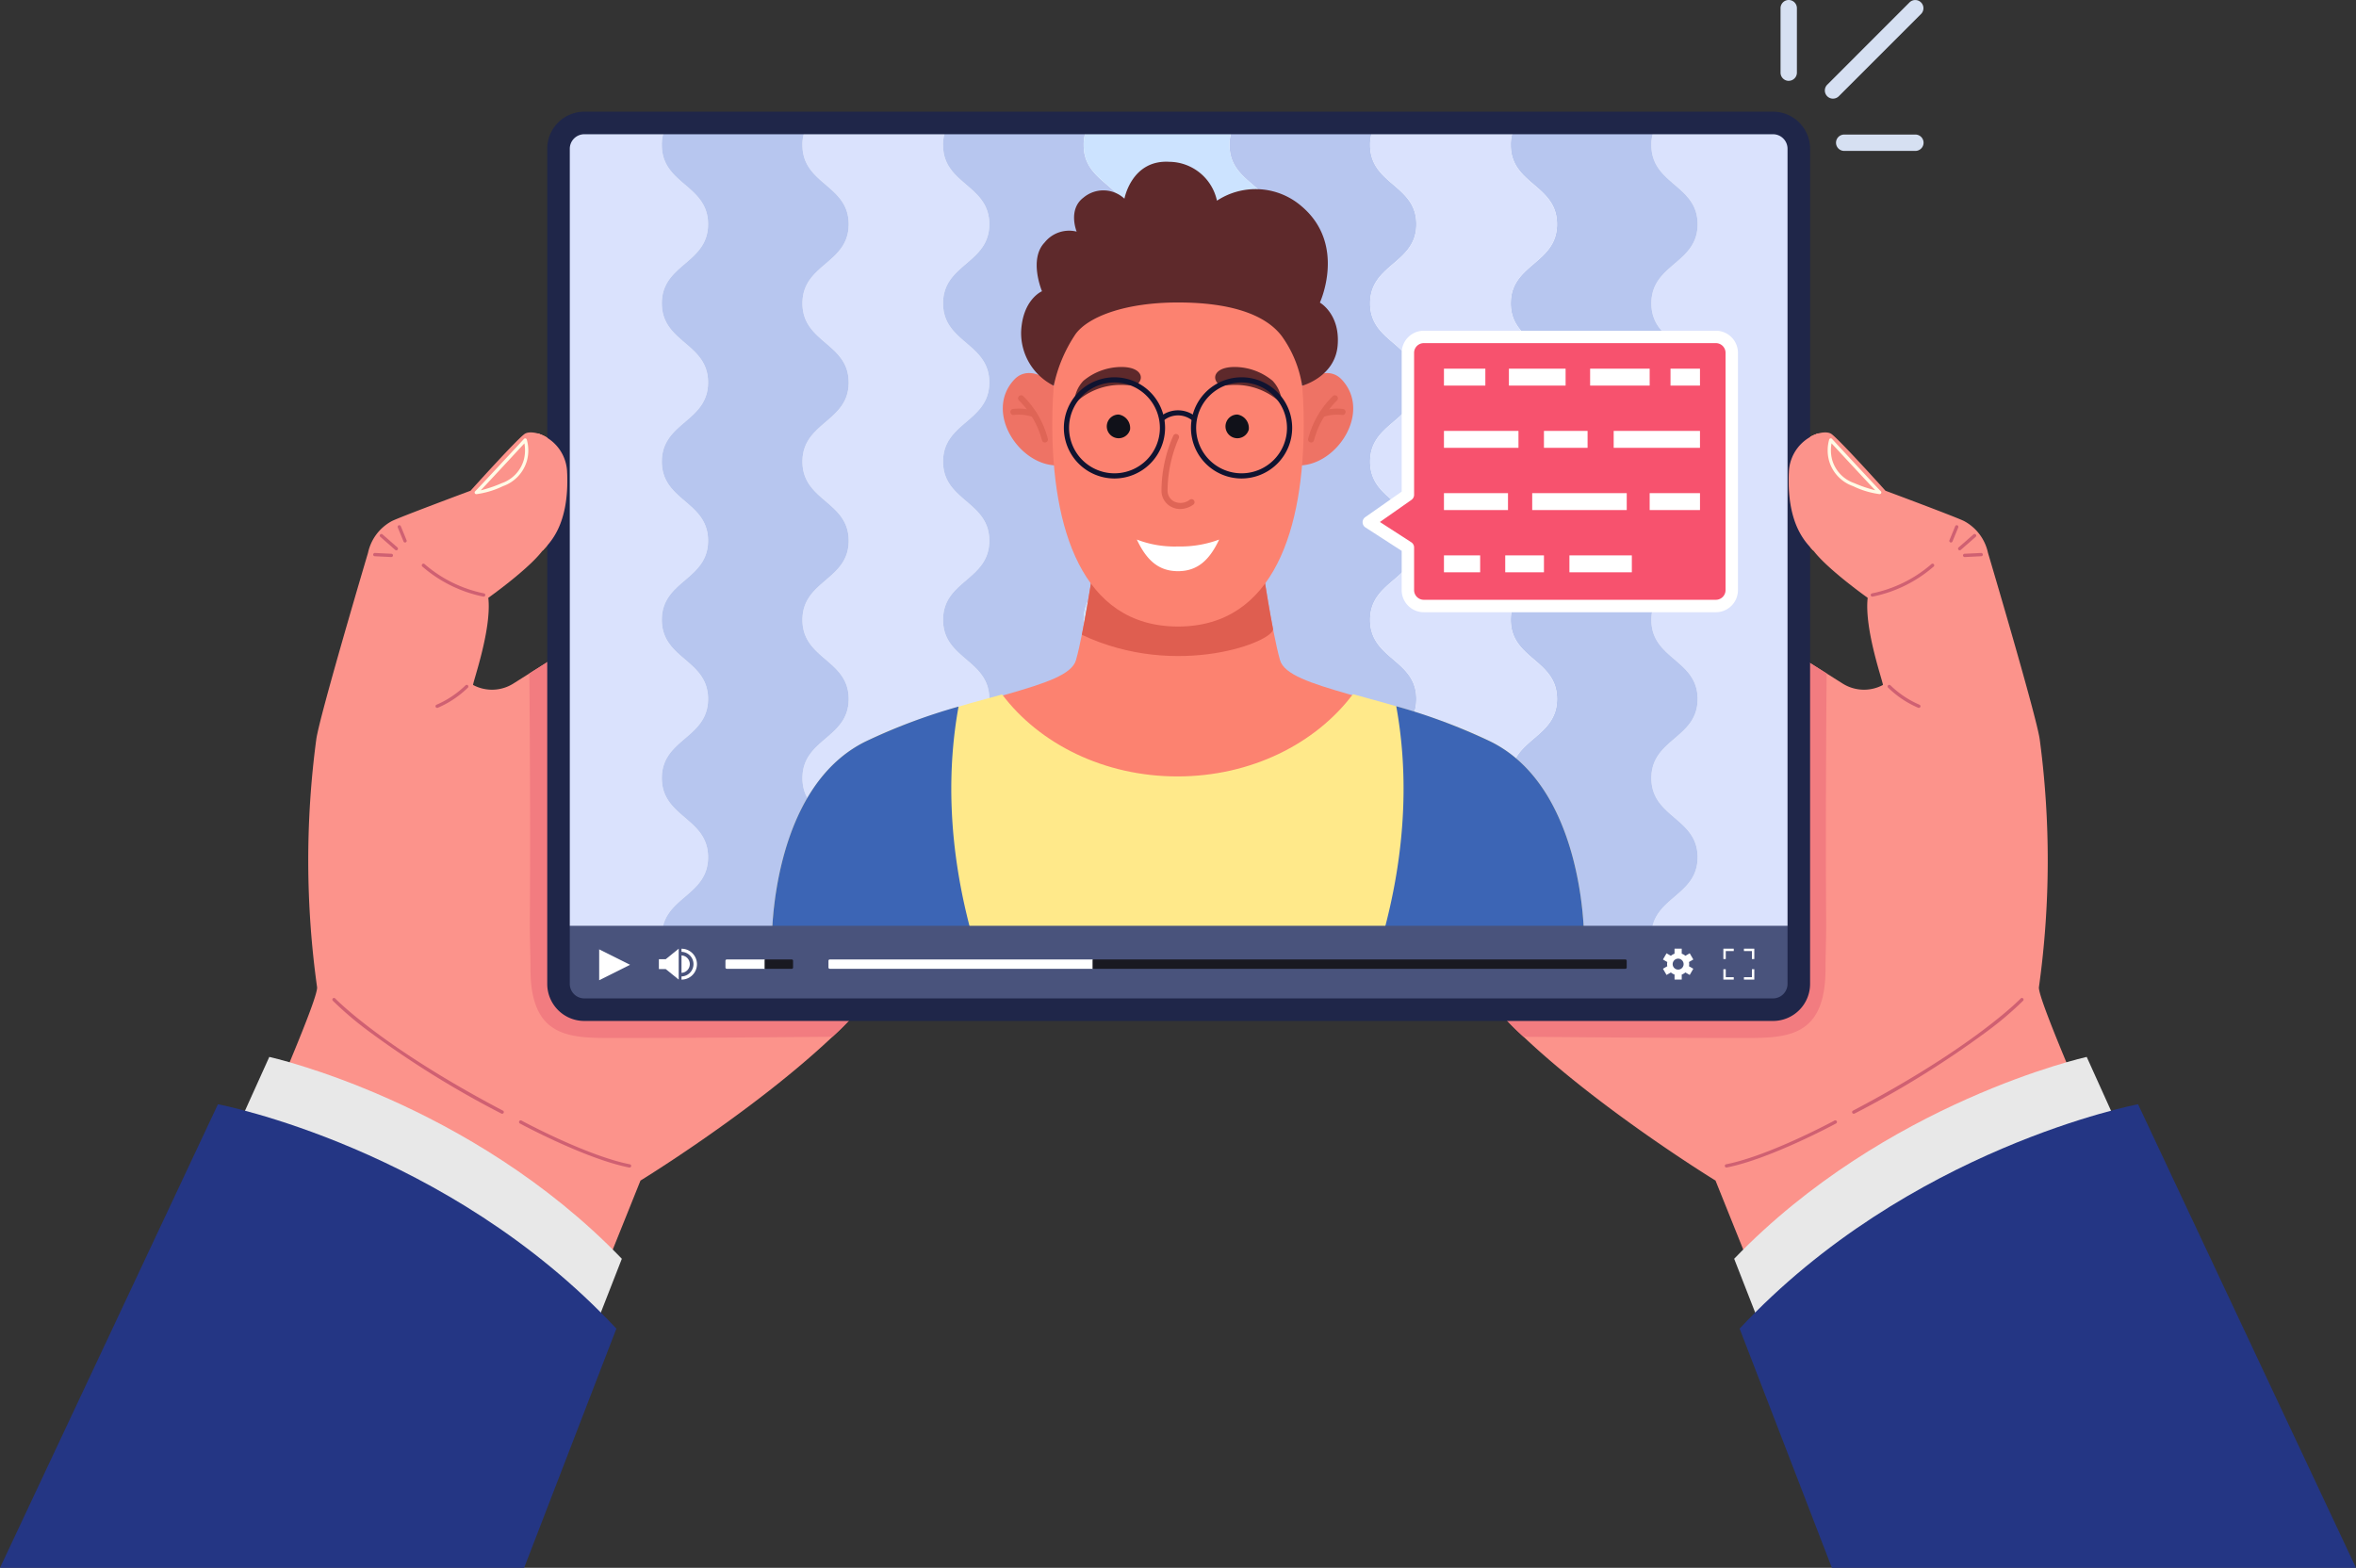 <svg id="Grupo_1066163" data-name="Grupo 1066163" xmlns="http://www.w3.org/2000/svg" xmlns:xlink="http://www.w3.org/1999/xlink" width="295" height="196.331" viewBox="0 0 295 196.331">
  <rect x="0" y="0" width="295" height="196.331" fill="#333333" stroke="none"/>
  <defs>
    <clipPath id="clip-path">
      <rect id="Rectángulo_375129" data-name="Rectángulo 375129" width="295" height="196.331" fill="none"/>
    </clipPath>
    <clipPath id="clip-path-3">
      <rect id="Rectángulo_375113" data-name="Rectángulo 375113" width="154.767" height="111.446" fill="none"/>
    </clipPath>
  </defs>
  <g id="Grupo_1066162" data-name="Grupo 1066162" clip-path="url(#clip-path)">
    <g id="Grupo_1066161" data-name="Grupo 1066161" transform="translate(0 0)">
      <g id="Grupo_1066160" data-name="Grupo 1066160" clip-path="url(#clip-path)">
        <path id="Trazado_802096" data-name="Trazado 802096" d="M2692.793,905.464h-50.978l-18.022-44.854s-25.326-15.52-31.79-27.3l30.188-46,17.508,11.054a5.022,5.022,0,0,0,5.047.188l0,0c.144-.072-2.354-6.889-1.9-10.916,0,0-6.535-4.632-7.325-6.823s-2.316-4.632-2.3-8.905,4.057-5.512,5.081-4.794,6.769,7.11,6.769,7.11,9.013,3.357,9.857,3.806a5.907,5.907,0,0,1,2.98,3.968s6.1,20.528,6.481,23.376a114.7,114.7,0,0,1-.1,31.006c-.385,2.436,21.57,49.973,28.5,69.083" transform="translate(-2408.989 -712.774)" fill="#fc938b"/>
        <path id="Trazado_802097" data-name="Trazado 802097" d="M2653.086,1208.215l-.055-.375s33.9-39.212,38.012-43.652l3.382,2.137s-.149,15.437-.064,30.758c.016,2.961-.076,4.294-.076,6.2,0,8.582-4.74,8.69-10.23,8.69-11.331,0-22.01-.121-27.579-.152a24.974,24.974,0,0,1-3.39-3.6" transform="translate(-2465.707 -1081.988)" fill="#f27c80"/>
        <path id="Trazado_802098" data-name="Trazado 802098" d="M3247.645,784.472h-.009a10.89,10.89,0,0,1-3.328-1,4.753,4.753,0,0,1-3.007-3.182,4.939,4.939,0,0,1,.019-2.664.206.206,0,0,1,.347-.073c2.342,2.528,5.881,6.337,6.1,6.546a.207.207,0,0,1-.126.37m.073-.4h0Zm0,0h0Zm-6.1-5.957a4.744,4.744,0,0,0,.078,2.071,4.34,4.34,0,0,0,2.764,2.907,15.762,15.762,0,0,0,2.624.893c-.407-.429-1.182-1.259-2.684-2.874-1.145-1.232-2.286-2.462-2.782-3" transform="translate(-3012.281 -722.594)" fill="#fffbe6"/>
        <path id="Trazado_802099" data-name="Trazado 802099" d="M3125.111,1887.044l-5.679-12.575s-25.164,5.579-44.143,25.278l3.254,8.33s23.462,4.5,46.567-21.033" transform="translate(-2858.15 -1742.118)" fill="#e8e8e8"/>
        <path id="Trazado_802100" data-name="Trazado 802100" d="M3084.958,1986.514l11.551,29.956h65.628l-27.29-58.052s-28.74,5.443-49.889,28.1" transform="translate(-2867.137 -1820.139)" fill="#243684"/>
        <path id="Trazado_802101" data-name="Trazado 802101" d="M3284.8,1784.413a.206.206,0,0,1-.1-.389c15.109-7.936,20.942-13.986,21-14.046a.206.206,0,0,1,.3.284,42.825,42.825,0,0,1-4.805,4.048,120.831,120.831,0,0,1-16.3,10.08.206.206,0,0,1-.1.024" transform="translate(-3052.681 -1644.945)" fill="#cf6072"/>
        <path id="Trazado_802102" data-name="Trazado 802102" d="M3058.987,1992.867a.206.206,0,0,1-.04-.409c5.4-1.065,13.482-5.43,13.563-5.474a.206.206,0,1,1,.2.363c-.081.044-8.218,4.439-13.681,5.516a.206.206,0,0,1-.04,0" transform="translate(-2842.808 -1846.665)" fill="#cf6072"/>
        <path id="Trazado_802103" data-name="Trazado 802103" d="M3317.691,1003.781a.206.206,0,0,1-.04-.409,16.28,16.28,0,0,0,7.431-3.661.206.206,0,0,1,.287.3,16.743,16.743,0,0,1-7.636,3.769.2.2,0,0,1-.041,0" transform="translate(-3083.245 -929.07)" fill="#cf6072"/>
        <path id="Trazado_802104" data-name="Trazado 802104" d="M3472.516,949.08a.207.207,0,0,1-.136-.362l1.865-1.632a.206.206,0,1,1,.271.311l-1.865,1.632a.2.2,0,0,1-.136.051" transform="translate(-3227.138 -880.168)" fill="#cf6072"/>
        <path id="Trazado_802105" data-name="Trazado 802105" d="M3457.029,933.611a.207.207,0,0,1-.191-.285l.722-1.754a.206.206,0,0,1,.382.157l-.722,1.754a.207.207,0,0,1-.191.128" transform="translate(-3212.745 -865.677)" fill="#cf6072"/>
        <path id="Trazado_802106" data-name="Trazado 802106" d="M3481.389,981.169a.206.206,0,0,1-.01-.412l2.064-.1a.206.206,0,1,1,.021.412l-2.064.1h-.01" transform="translate(-3235.385 -911.412)" fill="#cf6072"/>
        <path id="Trazado_802107" data-name="Trazado 802107" d="M3351.358,1217.4a.206.206,0,0,1-.068-.011,12.2,12.2,0,0,1-3.782-2.524.206.206,0,0,1,.29-.293,12.015,12.015,0,0,0,3.627,2.427.206.206,0,0,1-.068.4" transform="translate(-3111.092 -1128.755)" fill="#cf6072"/>
        <path id="Trazado_802108" data-name="Trazado 802108" d="M3172.053,773.681a5.266,5.266,0,0,1,3.7-4.988l-.6,14.708c-.832-.925-3.365-3.1-3.105-9.721" transform="translate(-2948.065 -714.418)" fill="#fc938b"/>
        <path id="Trazado_802109" data-name="Trazado 802109" d="M158.563,905.464h50.978l18.022-44.854s25.326-15.52,31.79-27.3l-30.188-46-17.508,11.054a5.022,5.022,0,0,1-5.047.188l0,0c-.144-.072,2.354-6.889,1.9-10.916,0,0,6.535-4.632,7.325-6.823s2.316-4.632,2.3-8.905-4.058-5.512-5.081-4.794-6.769,7.11-6.769,7.11-9.013,3.357-9.857,3.806a5.907,5.907,0,0,0-2.98,3.968s-6.1,20.528-6.481,23.376a114.685,114.685,0,0,0,.1,31.006c.385,2.436-21.571,49.973-28.5,69.083" transform="translate(-147.367 -712.774)" fill="#fc938b"/>
        <path id="Trazado_802110" data-name="Trazado 802110" d="M980.084,1208.215l.055-.375s-33.9-39.212-38.012-43.652l-3.382,2.137s.149,15.437.064,30.758c-.016,2.961.076,4.294.076,6.2,0,8.582,4.74,8.69,10.229,8.69,11.331,0,22.011-.121,27.579-.152a24.979,24.979,0,0,0,3.391-3.6" transform="translate(-872.463 -1081.988)" fill="#f27c80"/>
        <path id="Trazado_802111" data-name="Trazado 802111" d="M841.909,784.472a.206.206,0,0,1-.126-.37c.222-.208,3.762-4.017,6.1-6.546a.206.206,0,0,1,.347.074,4.938,4.938,0,0,1,.019,2.664,4.753,4.753,0,0,1-3.007,3.182,10.889,10.889,0,0,1-3.328,1h-.009m-.072-.4h0m0,0h0m6.1-5.957c-.5.535-1.637,1.765-2.782,3-1.5,1.616-2.277,2.445-2.684,2.874a15.759,15.759,0,0,0,2.624-.893,4.339,4.339,0,0,0,2.764-2.907,4.749,4.749,0,0,0,.078-2.071" transform="translate(-782.272 -722.594)" fill="#fffbe6"/>
        <path id="Trazado_802112" data-name="Trazado 802112" d="M397.131,1887.044l5.679-12.575s25.164,5.579,44.143,25.278l-3.254,8.33s-23.462,4.5-46.567-21.033" transform="translate(-369.091 -1742.118)" fill="#e8e8e8"/>
        <path id="Trazado_802113" data-name="Trazado 802113" d="M77.179,1986.514l-11.551,29.956H0l27.29-58.052s28.74,5.443,49.889,28.1" transform="translate(0 -1820.139)" fill="#243684"/>
        <path id="Trazado_802114" data-name="Trazado 802114" d="M610.683,1784.413a.206.206,0,0,1-.1-.024,120.851,120.851,0,0,1-16.3-10.08,42.7,42.7,0,0,1-4.805-4.048.206.206,0,0,1,.3-.284c.057.06,5.889,6.11,21,14.046a.206.206,0,0,1-.1.389" transform="translate(-547.806 -1644.945)" fill="#cf6072"/>
        <path id="Trazado_802115" data-name="Trazado 802115" d="M934.3,1992.867a.214.214,0,0,1-.04,0c-5.463-1.077-13.6-5.472-13.681-5.516a.206.206,0,0,1,.2-.363c.081.044,8.163,4.409,13.564,5.474a.206.206,0,0,1-.04.409" transform="translate(-855.482 -1846.665)" fill="#cf6072"/>
        <path id="Trazado_802116" data-name="Trazado 802116" d="M755.747,1003.782a.206.206,0,0,1-.041,0,16.744,16.744,0,0,1-7.636-3.769.206.206,0,0,1,.287-.3,16.308,16.308,0,0,0,7.431,3.661.206.206,0,0,1-.04.409" transform="translate(-695.192 -929.072)" fill="#cf6072"/>
        <path id="Trazado_802117" data-name="Trazado 802117" d="M675.536,949.08a.205.205,0,0,1-.136-.051l-1.865-1.632a.206.206,0,0,1,.272-.311l1.865,1.632a.206.206,0,0,1-.136.362" transform="translate(-625.913 -880.168)" fill="#cf6072"/>
        <path id="Trazado_802118" data-name="Trazado 802118" d="M706.061,933.611a.206.206,0,0,1-.191-.128l-.722-1.754a.206.206,0,0,1,.382-.157l.722,1.754a.207.207,0,0,1-.191.285" transform="translate(-655.344 -865.677)" fill="#cf6072"/>
        <path id="Trazado_802119" data-name="Trazado 802119" d="M664.044,981.168h-.01l-2.064-.1a.206.206,0,0,1,.021-.412l2.064.1a.206.206,0,0,1-.01.412" transform="translate(-615.047 -911.411)" fill="#cf6072"/>
        <path id="Trazado_802120" data-name="Trazado 802120" d="M772.476,1217.4a.206.206,0,0,1-.068-.4,12.015,12.015,0,0,0,3.627-2.427.206.206,0,0,1,.29.294,12.2,12.2,0,0,1-3.782,2.524.208.208,0,0,1-.068.011" transform="translate(-717.741 -1128.756)" fill="#cf6072"/>
        <path id="Trazado_802121" data-name="Trazado 802121" d="M957.026,773.681a5.267,5.267,0,0,0-3.7-4.988l.6,14.708c.831-.925,3.365-3.1,3.105-9.721" transform="translate(-886.013 -714.418)" fill="#fc938b"/>
        <path id="Trazado_802122" data-name="Trazado 802122" d="M1144.442,215.206H998.763a4.544,4.544,0,0,0-4.544,4.544V322.108a4.544,4.544,0,0,0,4.544,4.544h145.68a4.544,4.544,0,0,0,4.544-4.544V219.75a4.544,4.544,0,0,0-4.544-4.544" transform="translate(-924.02 -200.011)" fill="#fff"/>
        <g id="Grupo_1066159" data-name="Grupo 1066159" transform="translate(70.199 15.195)" opacity="0.4">
          <g id="Grupo_1066158" data-name="Grupo 1066158">
            <g id="Grupo_1066157" data-name="Grupo 1066157" clip-path="url(#clip-path-3)">
              <path id="Trazado_802123" data-name="Trazado 802123" d="M1440.65,317.267c0-4.955,5.79-4.955,5.79-9.91s-5.79-4.955-5.79-9.91,5.79-4.955,5.79-9.909-5.79-4.955-5.79-9.909,5.79-4.955,5.79-9.909-5.79-4.955-5.79-9.909,5.79-4.955,5.79-9.91-5.79-4.955-5.79-9.909,5.79-4.955,5.79-9.909-5.79-4.955-5.79-9.909a4.92,4.92,0,0,1,.923-2.967h-17.607a4.92,4.92,0,0,0-.923,2.968c0,4.955,5.79,4.955,5.79,9.91s-5.79,4.955-5.79,9.91,5.79,4.955,5.79,9.91-5.79,4.955-5.79,9.909,5.79,4.955,5.79,9.909-5.79,4.955-5.79,9.91,5.79,4.955,5.79,9.909-5.79,4.955-5.79,9.909,5.79,4.955,5.79,9.909-5.79,4.955-5.79,9.909c0,4.773,5.371,4.949,5.766,9.384h17.607c-.394-4.436-5.766-4.612-5.766-9.385" transform="translate(-1392.765 -215.206)" fill="#a2b7f9"/>
              <path id="Trazado_802124" data-name="Trazado 802124" d="M1690.017,317.269c0-4.955,5.79-4.955,5.79-9.909s-5.79-4.955-5.79-9.909,5.79-4.955,5.79-9.909-5.79-4.955-5.79-9.909,5.79-4.955,5.79-9.909-5.79-4.955-5.79-9.909,5.79-4.955,5.79-9.909-5.79-4.955-5.79-9.91,5.79-4.955,5.79-9.91-5.79-4.955-5.79-9.91a4.92,4.92,0,0,1,.923-2.968h-17.607a4.919,4.919,0,0,0-.923,2.967c0,4.955,5.79,4.955,5.79,9.909s-5.79,4.955-5.79,9.909,5.79,4.955,5.79,9.909-5.79,4.955-5.79,9.909,5.79,4.955,5.79,9.909-5.79,4.955-5.79,9.909,5.79,4.955,5.79,9.909-5.79,4.955-5.79,9.91,5.79,4.955,5.79,9.91-5.79,4.955-5.79,9.909c0,4.773,5.372,4.949,5.766,9.385h17.607c-.395-4.435-5.766-4.611-5.766-9.384" transform="translate(-1624.525 -215.206)" fill="#4c70d6"/>
              <path id="Trazado_802125" data-name="Trazado 802125" d="M1006.889,317.267c0-4.955,5.79-4.955,5.79-9.91s-5.79-4.955-5.79-9.91,5.79-4.955,5.79-9.909-5.79-4.955-5.79-9.909,5.79-4.955,5.79-9.909-5.79-4.955-5.79-9.909,5.79-4.955,5.79-9.91-5.79-4.955-5.79-9.909,5.79-4.955,5.79-9.909-5.79-4.955-5.79-9.909a4.919,4.919,0,0,1,.923-2.967h-9.05a4.544,4.544,0,0,0-4.544,4.544V322.108a4.544,4.544,0,0,0,4.544,4.544h13.893c-.394-4.436-5.766-4.612-5.766-9.385" transform="translate(-994.218 -215.206)" fill="#a2b7f9"/>
              <path id="Trazado_802126" data-name="Trazado 802126" d="M1191.284,317.269c0-4.955,5.79-4.955,5.79-9.909s-5.79-4.955-5.79-9.909,5.79-4.955,5.79-9.909-5.79-4.955-5.79-9.909,5.79-4.955,5.79-9.909-5.79-4.955-5.79-9.909,5.79-4.955,5.79-9.909-5.79-4.955-5.79-9.91,5.79-4.955,5.79-9.91-5.79-4.955-5.79-9.91a4.92,4.92,0,0,1,.923-2.968H1174.6a4.92,4.92,0,0,0-.923,2.967c0,4.955,5.79,4.955,5.79,9.909s-5.79,4.955-5.79,9.909,5.79,4.955,5.79,9.909-5.79,4.955-5.79,9.909,5.79,4.955,5.79,9.909-5.79,4.955-5.79,9.909,5.79,4.955,5.79,9.909-5.79,4.955-5.79,9.91,5.79,4.955,5.79,9.91-5.79,4.955-5.79,9.909c0,4.773,5.372,4.949,5.766,9.385h17.607c-.395-4.435-5.766-4.611-5.766-9.384" transform="translate(-1161.006 -215.206)" fill="#4c70d6"/>
              <path id="Trazado_802127" data-name="Trazado 802127" d="M2197.985,317.269c0-4.955,5.79-4.955,5.79-9.909s-5.79-4.955-5.79-9.909,5.79-4.955,5.79-9.909-5.79-4.955-5.79-9.909,5.79-4.955,5.79-9.909-5.79-4.955-5.79-9.909,5.79-4.955,5.79-9.909-5.79-4.955-5.79-9.91,5.79-4.955,5.79-9.91-5.79-4.955-5.79-9.91a4.921,4.921,0,0,1,.923-2.968H2181.3a4.92,4.92,0,0,0-.923,2.967c0,4.955,5.79,4.955,5.79,9.909s-5.79,4.955-5.79,9.909,5.79,4.955,5.79,9.909-5.79,4.955-5.79,9.909,5.79,4.955,5.79,9.909-5.79,4.955-5.79,9.909,5.79,4.955,5.79,9.909-5.79,4.955-5.79,9.91,5.79,4.955,5.79,9.91-5.79,4.955-5.79,9.909c0,4.773,5.372,4.949,5.766,9.385h17.607c-.395-4.435-5.766-4.611-5.766-9.384" transform="translate(-2096.626 -215.206)" fill="#4c70d6"/>
              <path id="Trazado_802128" data-name="Trazado 802128" d="M1940.035,317.267c0-4.955,5.79-4.955,5.79-9.91s-5.79-4.955-5.79-9.91,5.79-4.955,5.79-9.909-5.79-4.955-5.79-9.909,5.79-4.955,5.79-9.909-5.79-4.955-5.79-9.909,5.79-4.955,5.79-9.91-5.79-4.955-5.79-9.909,5.79-4.955,5.79-9.909-5.79-4.955-5.79-9.909a4.92,4.92,0,0,1,.923-2.967H1922.7a4.92,4.92,0,0,0-.923,2.968c0,4.955,5.79,4.955,5.79,9.91s-5.79,4.955-5.79,9.91,5.79,4.955,5.79,9.91-5.79,4.955-5.79,9.909,5.79,4.955,5.79,9.909-5.79,4.955-5.79,9.91,5.79,4.955,5.79,9.909-5.79,4.955-5.79,9.909,5.79,4.955,5.79,9.909-5.79,4.955-5.79,9.909c0,4.773,5.371,4.949,5.766,9.384H1945.8c-.394-4.436-5.766-4.612-5.766-9.385" transform="translate(-1856.283 -215.206)" fill="#80baff"/>
              <path id="Trazado_802129" data-name="Trazado 802129" d="M2942.127,215.206H2929.4a4.919,4.919,0,0,0-.923,2.968c0,4.955,5.79,4.955,5.79,9.91s-5.79,4.955-5.79,9.91,5.79,4.955,5.79,9.91-5.79,4.955-5.79,9.909,5.79,4.955,5.79,9.909-5.79,4.955-5.79,9.91,5.79,4.955,5.79,9.909-5.79,4.955-5.79,9.909,5.79,4.955,5.79,9.909-5.79,4.955-5.79,9.909c0,4.773,5.371,4.949,5.766,9.384h7.884a4.544,4.544,0,0,0,4.544-4.544V219.75a4.544,4.544,0,0,0-4.544-4.544" transform="translate(-2791.904 -215.206)" fill="#a2b7f9"/>
              <path id="Trazado_802130" data-name="Trazado 802130" d="M2696.717,317.269c0-4.955,5.79-4.955,5.79-9.909s-5.79-4.955-5.79-9.909,5.79-4.955,5.79-9.909-5.79-4.955-5.79-9.909,5.79-4.955,5.79-9.909-5.79-4.955-5.79-9.909,5.79-4.955,5.79-9.909-5.79-4.955-5.79-9.91,5.79-4.955,5.79-9.91-5.79-4.955-5.79-9.91a4.918,4.918,0,0,1,.923-2.968h-17.607a4.92,4.92,0,0,0-.923,2.967c0,4.955,5.79,4.955,5.79,9.909s-5.79,4.955-5.79,9.909,5.79,4.955,5.79,9.909-5.79,4.955-5.79,9.909,5.79,4.955,5.79,9.909-5.79,4.955-5.79,9.909,5.79,4.955,5.79,9.909-5.79,4.955-5.79,9.91,5.79,4.955,5.79,9.91-5.79,4.955-5.79,9.909c0,4.773,5.372,4.949,5.766,9.385h17.607c-.4-4.435-5.766-4.611-5.766-9.384" transform="translate(-2560.144 -215.206)" fill="#4c70d6"/>
              <path id="Trazado_802131" data-name="Trazado 802131" d="M2447.351,317.267c0-4.955,5.79-4.955,5.79-9.91s-5.79-4.955-5.79-9.91,5.79-4.955,5.79-9.909-5.79-4.955-5.79-9.909,5.79-4.955,5.79-9.909-5.79-4.955-5.79-9.909,5.79-4.955,5.79-9.91-5.79-4.955-5.79-9.909,5.79-4.955,5.79-9.909-5.79-4.955-5.79-9.909a4.918,4.918,0,0,1,.923-2.967h-17.607a4.919,4.919,0,0,0-.923,2.968c0,4.955,5.79,4.955,5.79,9.91s-5.79,4.955-5.79,9.91,5.79,4.955,5.79,9.91-5.79,4.955-5.79,9.909,5.79,4.955,5.79,9.909-5.79,4.955-5.79,9.91,5.79,4.955,5.79,9.909-5.79,4.955-5.79,9.909,5.79,4.955,5.79,9.909-5.79,4.955-5.79,9.909c0,4.773,5.371,4.949,5.766,9.384h17.607c-.395-4.436-5.766-4.612-5.766-9.385" transform="translate(-2328.385 -215.206)" fill="#a2b7f9"/>
            </g>
          </g>
        </g>
        <path id="Trazado_802132" data-name="Trazado 802132" d="M1471.987,1008.273c-11.913-5.87-24.228-6.561-25.264-10.186s-2.417-13.121-2.417-13.121h-20.717s-1.381,9.5-2.417,13.121-13.351,4.316-25.264,10.186-11.727,23.751-11.727,23.751h99.533s.185-17.882-11.727-23.751" transform="translate(-1286.447 -915.42)" fill="#fc8270"/>
        <path id="Trazado_802133" data-name="Trazado 802133" d="M1942.411,994.154c-.8-4.14-1.534-9.188-1.534-9.188H1920.16s-.828,5.693-1.683,9.945c11.969,5.656,24.231.781,23.934-.757" transform="translate(-1783.018 -915.42)" fill="#df5e50"/>
        <path id="Trazado_802134" data-name="Trazado 802134" d="M1786.13,667.168a5.7,5.7,0,0,0-2.367-4.871c-1.25-.82-2.837-1.1-3.969.106-3.8,4.057.6,10.764,5.368,10.757a.852.852,0,0,0,.889-.847Z" transform="translate(-1652.792 -614.874)" fill="#ee7365"/>
        <path id="Trazado_802135" data-name="Trazado 802135" d="M1808.809,706.964a.378.378,0,0,1-.362-.268,10.991,10.991,0,0,0-2.86-4.977.378.378,0,0,1,.484-.581,11.491,11.491,0,0,1,3.1,5.338.379.379,0,0,1-.362.488" transform="translate(-1677.974 -651.551)" fill="#df6556"/>
        <path id="Trazado_802136" data-name="Trazado 802136" d="M1794.727,725.75a.377.377,0,0,1-.146-.029,5.383,5.383,0,0,0-2.342-.241.378.378,0,0,1-.1-.75,6.071,6.071,0,0,1,2.732.293.378.378,0,0,1-.146.727" transform="translate(-1665.296 -673.519)" fill="#df6556"/>
        <path id="Trazado_802137" data-name="Trazado 802137" d="M2289.582,667.168a5.7,5.7,0,0,1,2.367-4.871c1.25-.82,2.837-1.1,3.969.106,3.8,4.057-.6,10.764-5.368,10.757a.852.852,0,0,1-.889-.847Z" transform="translate(-2127.919 -614.874)" fill="#ee7365"/>
        <path id="Trazado_802138" data-name="Trazado 802138" d="M2320.05,706.962a.378.378,0,0,1-.362-.488,11.493,11.493,0,0,1,3.1-5.338.378.378,0,0,1,.484.582,10.994,10.994,0,0,0-2.86,4.977.378.378,0,0,1-.362.268" transform="translate(-2155.885 -651.549)" fill="#df6556"/>
        <path id="Trazado_802139" data-name="Trazado 802139" d="M2339.954,725.751a.378.378,0,0,1-.146-.727,6.073,6.073,0,0,1,2.733-.293.378.378,0,0,1-.1.75,5.381,5.381,0,0,0-2.342.241.375.375,0,0,1-.145.029" transform="translate(-2174.384 -673.519)" fill="#df6556"/>
        <path id="Trazado_802140" data-name="Trazado 802140" d="M1897.516,450.31c0,12.814-3.591,25.343-15.745,25.343s-15.745-12.528-15.745-25.343c0-17.7,7.049-22.939,15.745-22.939s15.745,5.237,15.745,22.939" transform="translate(-1734.271 -397.196)" fill="#fc8270"/>
        <path id="Trazado_802141" data-name="Trazado 802141" d="M2062.075,779.04a2.412,2.412,0,0,1-1.1-.264,2.259,2.259,0,0,1-1.245-2.031,17.21,17.21,0,0,1,1.478-6.891.378.378,0,0,1,.682.327,16.743,16.743,0,0,0-1.4,6.557,1.515,1.515,0,0,0,.832,1.363,1.87,1.87,0,0,0,1.95-.227.378.378,0,1,1,.439.616,2.818,2.818,0,0,1-1.631.548" transform="translate(-1914.297 -715.298)" fill="#df6556"/>
        <path id="Trazado_802142" data-name="Trazado 802142" d="M2016.037,956.937c1.219,2.592,2.73,3.958,5.153,3.958s3.934-1.366,5.153-3.958a13.87,13.87,0,0,1-5.153.865,13.161,13.161,0,0,1-5.153-.865" transform="translate(-1873.69 -889.371)" fill="#fff"/>
        <path id="Trazado_802143" data-name="Trazado 802143" d="M1966.372,737.069a1.485,1.485,0,1,1-1.429-1.89,1.708,1.708,0,0,1,1.429,1.89" transform="translate(-1824.875 -683.27)" fill="#101119"/>
        <path id="Trazado_802144" data-name="Trazado 802144" d="M2176.9,737.069a1.485,1.485,0,1,1-1.429-1.89,1.709,1.709,0,0,1,1.429,1.89" transform="translate(-2020.539 -683.27)" fill="#101119"/>
        <path id="Trazado_802145" data-name="Trazado 802145" d="M1905.032,655.487a8.338,8.338,0,0,1,4.227-2.219c2.495-.478,3.505.446,4.023-.691.336-.738-.284-1.685-2.3-1.7a7.468,7.468,0,0,0-4.806,1.73,4.16,4.16,0,0,0-1.141,2.879" transform="translate(-1770.521 -604.921)" fill="#5e292b"/>
        <path id="Trazado_802146" data-name="Trazado 802146" d="M2163.259,655.487a8.338,8.338,0,0,0-4.227-2.219c-2.495-.478-3.505.446-4.023-.691-.336-.738.284-1.685,2.3-1.7a7.468,7.468,0,0,1,4.806,1.73,4.16,4.16,0,0,1,1.141,2.879" transform="translate(-2002.769 -604.921)" fill="#5e292b"/>
        <path id="Trazado_802147" data-name="Trazado 802147" d="M1845.92,314.8s4.114-1.091,4.449-5.037-2.225-5.373-2.225-5.373,3.341-7.217-2.225-12.005a8.8,8.8,0,0,0-10.662-.756,6.166,6.166,0,0,0-5.961-4.869c-4.722-.287-5.625,4.617-5.625,4.617a3.874,3.874,0,0,0-5.127-.134c-1.992,1.5-.854,4.258-.854,4.258a3.92,3.92,0,0,0-4.015,1.367c-2.015,2.1-.326,6.1-.326,6.1s-2.432,1.013-2.612,5.066a7.368,7.368,0,0,0,4.087,6.766,18.24,18.24,0,0,1,2.752-6.5c1.619-2.17,6.23-3.926,12.8-3.926s10.928,1.5,12.979,4.188a14.439,14.439,0,0,1,2.567,6.234" transform="translate(-1682.879 -266.498)" fill="#5e292b"/>
        <path id="Trazado_802148" data-name="Trazado 802148" d="M1892.9,681.82a6.336,6.336,0,1,1,6.336-6.336,6.343,6.343,0,0,1-6.336,6.336m0-12.023a5.687,5.687,0,1,0,5.687,5.687,5.694,5.694,0,0,0-5.687-5.687" transform="translate(-1753.355 -621.902)" fill="#101330"/>
        <path id="Trazado_802149" data-name="Trazado 802149" d="M2118.346,681.82a6.336,6.336,0,1,1,6.336-6.336,6.343,6.343,0,0,1-6.336,6.336m0-12.023a5.687,5.687,0,1,0,5.687,5.687,5.694,5.694,0,0,0-5.687-5.687" transform="translate(-1962.886 -621.902)" fill="#101330"/>
        <path id="Trazado_802150" data-name="Trazado 802150" d="M2060.864,729.149a2.826,2.826,0,0,0-3.695-.033l-.453-.464a3.5,3.5,0,0,1,4.52-.034Z" transform="translate(-1911.497 -676.427)" fill="#101330"/>
        <path id="Trazado_802151" data-name="Trazado 802151" d="M1458.843,1237.061c-5.943-2.928-12.255-4.568-17.218-5.926-4.658,6.2-12.759,10.3-21.974,10.3-9.2,0-17.287-4.086-21.949-10.263-4.944,1.352-11.2,2.988-17.1,5.893-11.912,5.87-11.727,24.832-11.727,24.832H1470.57s.185-18.962-11.727-24.832" transform="translate(-1272.223 -1144.208)" fill="#ffe98a"/>
        <path id="Trazado_802152" data-name="Trazado 802152" d="M1392.244,1253.168a72.724,72.724,0,0,0-11.642,4.37c-11.912,5.87-11.727,24.832-11.727,24.832h25.209c-3.389-11.958-3.18-21.832-1.84-29.2" transform="translate(-1272.222 -1164.685)" fill="#3c65b5"/>
        <path id="Trazado_802153" data-name="Trazado 802153" d="M2463.715,1256.951a73.156,73.156,0,0,0-11.794-4.414c1.348,7.375,1.564,17.264-1.832,29.247h25.353s.185-18.962-11.727-24.832" transform="translate(-2277.094 -1164.099)" fill="#3c65b5"/>
        <rect id="Rectángulo_375114" data-name="Rectángulo 375114" width="154.496" height="9.745" transform="translate(70.468 115.932)" fill="#49537c"/>
        <path id="Trazado_802154" data-name="Trazado 802154" d="M2952.32,1684.46a1.4,1.4,0,0,0-.026-.264l.543-.314-.449-.778-.544.314a1.379,1.379,0,0,0-.457-.264v-.628h-.9v.628a1.382,1.382,0,0,0-.457.264l-.544-.314-.449.778.543.314a1.362,1.362,0,0,0,0,.528l-.543.314.449.778.544-.314a1.378,1.378,0,0,0,.457.264v.628h.9v-.628a1.375,1.375,0,0,0,.457-.264l.544.314.449-.778-.543-.314a1.406,1.406,0,0,0,.026-.264m-1.382.685a.685.685,0,1,1,.685-.685.685.685,0,0,1-.685.685" transform="translate(-2740.814 -1563.728)" fill="#fff"/>
        <path id="Trazado_802155" data-name="Trazado 802155" d="M3056.485,1682.824h1v-.3h-1.3v1.3h.3Z" transform="translate(-2840.398 -1563.728)" fill="#fff"/>
        <path id="Trazado_802156" data-name="Trazado 802156" d="M3056.485,1719.882v-1h-.3v1.3h1.3v-.3Z" transform="translate(-2840.398 -1597.513)" fill="#fff"/>
        <path id="Trazado_802157" data-name="Trazado 802157" d="M3093.544,1719.882h-1v.3h1.3v-1.3h-.3Z" transform="translate(-2874.183 -1597.513)" fill="#fff"/>
        <path id="Trazado_802158" data-name="Trazado 802158" d="M3093.544,1682.824v1h.3v-1.3h-1.3v.3Z" transform="translate(-2874.183 -1563.728)" fill="#fff"/>
        <path id="Trazado_802159" data-name="Trazado 802159" d="M1062.552,1687.582v-3.869l3.869,1.934Z" transform="translate(-987.528 -1564.831)" fill="#fff"/>
        <path id="Trazado_802160" data-name="Trazado 802160" d="M1170.908,1682.527l-1.626,1.319h-.855v1.231h.855l1.626,1.319Z" transform="translate(-1085.927 -1563.728)" fill="#fff"/>
        <path id="Trazado_802161" data-name="Trazado 802161" d="M1208.552,1682.924a1.539,1.539,0,0,1,0,3.077v.4a1.934,1.934,0,0,0,0-3.869Z" transform="translate(-1123.219 -1563.729)" fill="#fff"/>
        <path id="Trazado_802162" data-name="Trazado 802162" d="M1208.552,1696.62a1.095,1.095,0,0,0,0-2.187Z" transform="translate(-1123.219 -1574.794)" fill="#fff"/>
        <path id="Trazado_802163" data-name="Trazado 802163" d="M1291.464,1701.648h-4.808a.165.165,0,0,0-.165.165v.839a.165.165,0,0,0,.165.164h4.808Z" transform="translate(-1195.655 -1581.499)" fill="#fff"/>
        <path id="Trazado_802164" data-name="Trazado 802164" d="M1359.306,1701.648h-3.4v1.168h3.4a.164.164,0,0,0,.164-.164v-.839a.164.164,0,0,0-.164-.165" transform="translate(-1260.168 -1581.499)" fill="#191921"/>
        <path id="Trazado_802165" data-name="Trazado 802165" d="M1502.305,1701.648h-32.976a.164.164,0,0,0-.164.165v.839a.164.164,0,0,0,.164.164h32.976Z" transform="translate(-1365.431 -1581.499)" fill="#fff"/>
        <path id="Trazado_802166" data-name="Trazado 802166" d="M2004.227,1701.648h-66.718v1.168h66.718a.164.164,0,0,0,.164-.164v-.839a.164.164,0,0,0-.164-.165" transform="translate(-1800.707 -1581.499)" fill="#191921"/>
        <path id="Trazado_802167" data-name="Trazado 802167" d="M1123.928,200.912a1.82,1.82,0,0,1,1.818,1.818V307.309a1.82,1.82,0,0,1-1.818,1.818H975.088a1.82,1.82,0,0,1-1.818-1.818V202.73a1.82,1.82,0,0,1,1.818-1.818Zm0-2.824H975.088a4.642,4.642,0,0,0-4.642,4.642V307.309a4.642,4.642,0,0,0,4.642,4.642h148.84a4.642,4.642,0,0,0,4.642-4.642V202.73a4.642,4.642,0,0,0-4.642-4.642" transform="translate(-901.925 -184.102)" fill="#1f2649"/>
        <path id="Trazado_802168" data-name="Trazado 802168" d="M2470.839,597.564h-36.57a1.991,1.991,0,0,0-1.991,1.991v17.778l-4.894,3.435,4.894,3.163v5.34a1.991,1.991,0,0,0,1.991,1.991h36.57a1.991,1.991,0,0,0,1.991-1.991V599.555a1.991,1.991,0,0,0-1.991-1.991" transform="translate(-2255.994 -555.372)" fill="#f7526e"/>
        <path id="Trazado_802169" data-name="Trazado 802169" d="M2460.615,621.816h-36.57a2.771,2.771,0,0,1-2.768-2.768v-4.917l-4.538-2.933a.776.776,0,0,1-.025-1.288l4.563-3.2V589.332a2.771,2.771,0,0,1,2.768-2.767h36.57a2.771,2.771,0,0,1,2.767,2.767v29.716a2.771,2.771,0,0,1-2.767,2.768m-42.064-11.3,3.925,2.537a.776.776,0,0,1,.355.652v5.34a1.215,1.215,0,0,0,1.214,1.214h36.57a1.215,1.215,0,0,0,1.214-1.214V589.332a1.215,1.215,0,0,0-1.214-1.214h-36.57a1.215,1.215,0,0,0-1.214,1.214v17.778a.776.776,0,0,1-.33.636Z" transform="translate(-2245.769 -545.15)" fill="#fff"/>
        <rect id="Rectángulo_375115" data-name="Rectángulo 375115" width="5.183" height="2.118" transform="translate(180.801 46.167)" fill="#fff"/>
        <rect id="Rectángulo_375116" data-name="Rectángulo 375116" width="7.097" height="2.118" transform="translate(188.935 46.167)" fill="#fff"/>
        <rect id="Rectángulo_375117" data-name="Rectángulo 375117" width="7.456" height="2.118" transform="translate(199.103 46.167)" fill="#fff"/>
        <rect id="Rectángulo_375118" data-name="Rectángulo 375118" width="3.689" height="2.118" transform="translate(209.169 46.167)" fill="#fff"/>
        <rect id="Rectángulo_375119" data-name="Rectángulo 375119" width="9.33" height="2.118" transform="translate(180.801 53.96)" fill="#fff"/>
        <rect id="Rectángulo_375120" data-name="Rectángulo 375120" width="5.463" height="2.118" transform="translate(193.321 53.96)" fill="#fff"/>
        <rect id="Rectángulo_375121" data-name="Rectángulo 375121" width="10.805" height="2.118" transform="translate(202.053 53.96)" fill="#fff"/>
        <rect id="Rectángulo_375122" data-name="Rectángulo 375122" width="8.019" height="2.118" transform="translate(180.801 61.754)" fill="#fff"/>
        <rect id="Rectángulo_375123" data-name="Rectángulo 375123" width="11.837" height="2.118" transform="translate(191.851 61.754)" fill="#fff"/>
        <rect id="Rectángulo_375124" data-name="Rectángulo 375124" width="6.3" height="2.118" transform="translate(206.559 61.754)" fill="#fff"/>
        <rect id="Rectángulo_375125" data-name="Rectángulo 375125" width="4.534" height="2.118" transform="translate(180.801 69.548)" fill="#fff"/>
        <rect id="Rectángulo_375126" data-name="Rectángulo 375126" width="4.848" height="2.118" transform="translate(188.473 69.548)" fill="#fff"/>
        <rect id="Rectángulo_375127" data-name="Rectángulo 375127" width="7.815" height="2.118" transform="translate(196.511 69.548)" fill="#fff"/>
        <path id="Trazado_802170" data-name="Trazado 802170" d="M957.026,773.681a5.267,5.267,0,0,0-3.7-4.988l.6,14.708c.831-.925,3.365-3.1,3.105-9.721" transform="translate(-886.013 -714.418)" fill="#fc938b"/>
        <path id="Trazado_802171" data-name="Trazado 802171" d="M3172.053,773.681a5.266,5.266,0,0,1,3.7-4.988l-.6,14.708c-.832-.925-3.365-3.1-3.105-9.721" transform="translate(-2948.065 -714.418)" fill="#fc938b"/>
        <path id="Trazado_802172" data-name="Trazado 802172" d="M3237.148,12.36a1.024,1.024,0,0,1-.724-1.748L3246.732.3a1.024,1.024,0,0,1,1.448,1.448l-10.308,10.308a1.02,1.02,0,0,1-.724.3" transform="translate(-3007.631 -0.005)" fill="#d6e0f2"/>
        <path id="Trazado_802173" data-name="Trazado 802173" d="M3158.558,10.128a1.024,1.024,0,0,1-1.024-1.024V1.029a1.024,1.024,0,0,1,2.048,0V9.1a1.024,1.024,0,0,1-1.024,1.024" transform="translate(-2934.588 -0.005)" fill="#d6e0f2"/>
        <path id="Trazado_802174" data-name="Trazado 802174" d="M3265.811,240.687H3256.9a1.024,1.024,0,1,1,0-2.048h8.914a1.024,1.024,0,1,1,0,2.048" transform="translate(-3025.984 -221.79)" fill="#d6e0f2"/>
      </g>
    </g>
  </g>
</svg>

